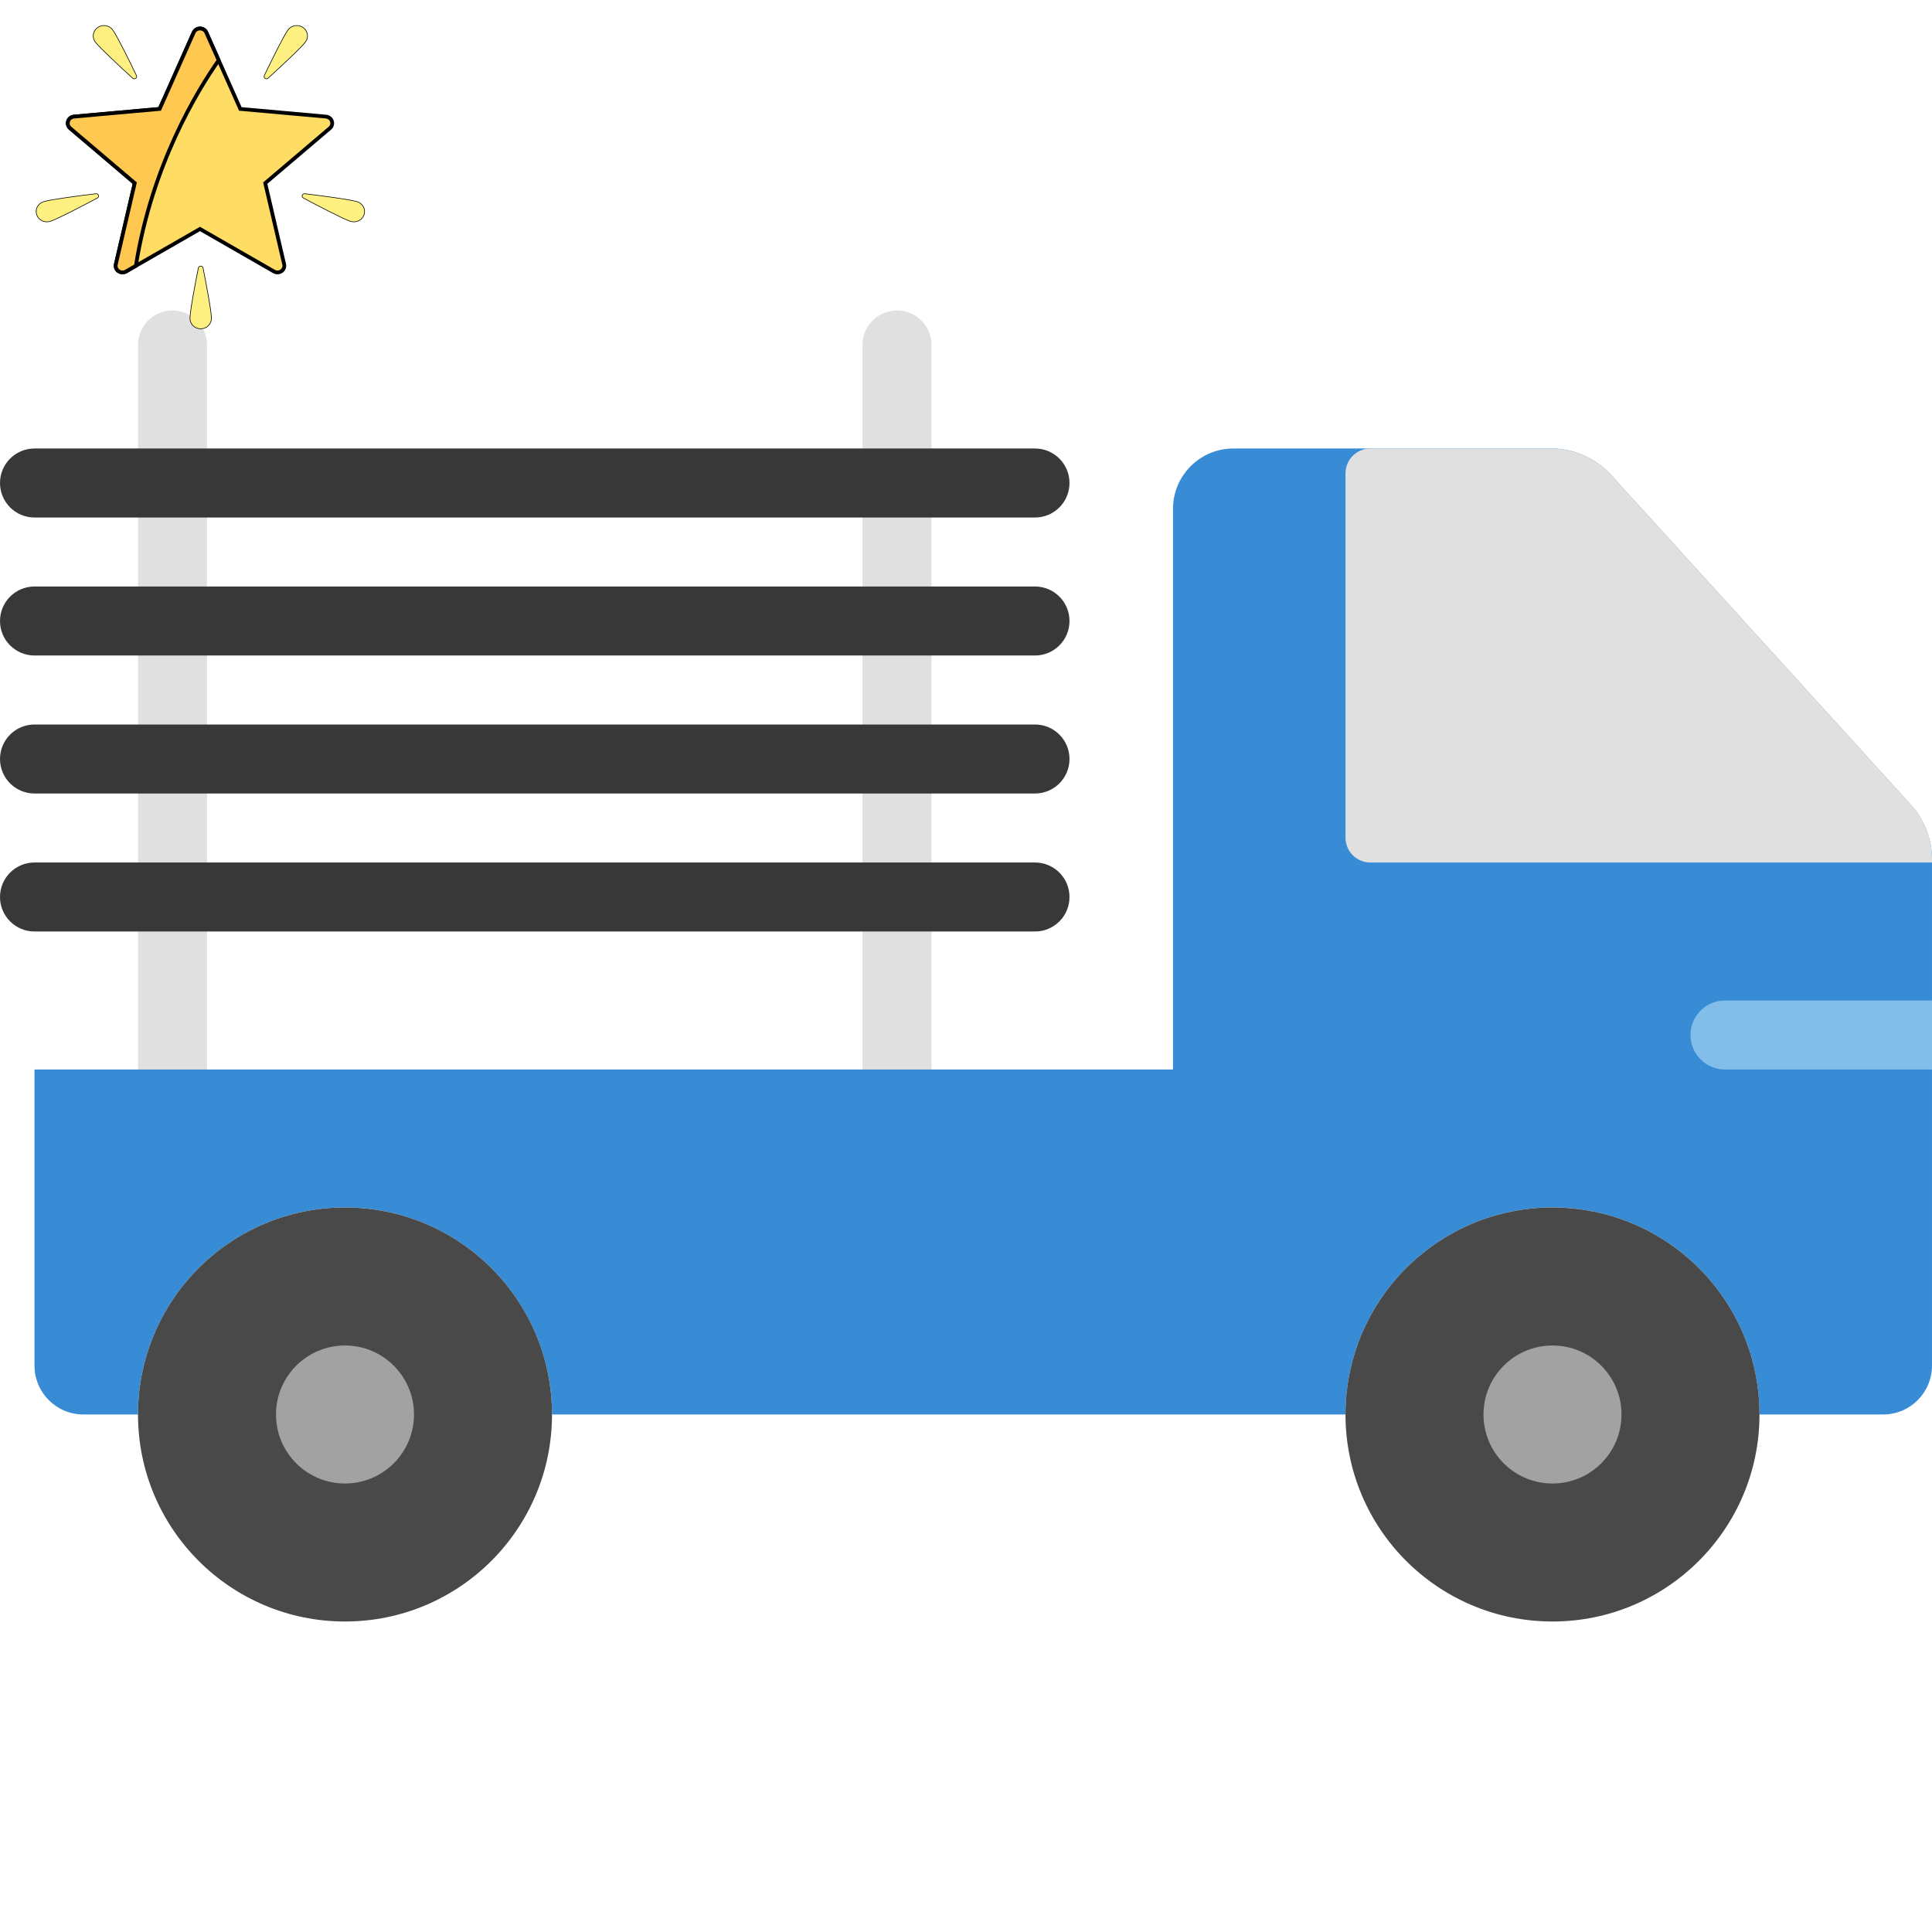 <svg width="512.002" height="512.002" xmlns="http://www.w3.org/2000/svg">

 <g>
  <title>background</title>
  <rect fill="none" id="canvas_background" height="443" width="587" y="-1" x="-1"/>
 </g>
 <g>
  <title>Layer 1</title>
  <g id="svg_1">
   <g id="svg_2">
    <path id="svg_3" fill="#E0E0E0" d="m237.714,292.572c-5.047,0 -9.143,-4.087 -9.143,-9.143l0,-192c0,-5.056 4.096,-9.143 9.143,-9.143s9.143,4.087 9.143,9.143l0,192c0,5.056 -4.096,9.143 -9.143,9.143"/>
    <path id="svg_4" fill="#E0E0E0" d="m45.714,292.572c-5.047,0 -9.143,-4.087 -9.143,-9.143l0,-192c0,-5.056 4.096,-9.143 9.143,-9.143s9.143,4.087 9.143,9.143l0,192c0,5.056 -4.096,9.143 -9.143,9.143"/>
   </g>
   <g id="svg_5">
    <path id="svg_6" fill="#383838" d="m274.286,137.144l-265.143,0c-5.047,0 -9.143,-4.087 -9.143,-9.143s4.096,-9.143 9.143,-9.143l265.143,0c5.047,0 9.143,4.087 9.143,9.143s-4.096,9.143 -9.143,9.143"/>
    <path id="svg_7" fill="#383838" d="m274.286,173.715l-265.143,0c-5.047,0 -9.143,-4.087 -9.143,-9.143s4.096,-9.143 9.143,-9.143l265.143,0c5.047,0 9.143,4.087 9.143,9.143s-4.096,9.143 -9.143,9.143"/>
    <path id="svg_8" fill="#383838" d="m274.286,210.287l-265.143,0c-5.047,0 -9.143,-4.087 -9.143,-9.143c0,-5.056 4.096,-9.143 9.143,-9.143l265.143,0c5.047,0 9.143,4.087 9.143,9.143c0,5.056 -4.096,9.143 -9.143,9.143"/>
    <path id="svg_9" fill="#383838" d="m274.286,246.858l-265.143,0c-5.047,0 -9.143,-4.087 -9.143,-9.143c0,-5.056 4.096,-9.143 9.143,-9.143l265.143,0c5.047,0 9.143,4.087 9.143,9.143c0,5.056 -4.096,9.143 -9.143,9.143"/>
   </g>
   <path id="svg_10" fill="#378CD5" d="m506.413,213.283l-79.451,-87.397c-4.069,-4.471 -9.838,-7.031 -15.89,-7.031l-84.215,0c-8.832,0 -16,7.168 -16,16l0,148.571l-301.715,0l0,78.474c0,7.159 5.797,12.955 12.955,12.955l14.473,0c0,-30.29 24.558,-54.857 54.857,-54.857s54.857,24.567 54.857,54.857l164.571,0l45.714,0c0,-30.29 24.558,-54.857 54.857,-54.857c30.299,0 54.857,24.567 54.857,54.857l32.759,0c7.159,0 12.955,-5.797 12.955,-12.955l0,-134.162c0.002,-5.349 -1.991,-10.496 -5.584,-14.455"/>
   <path id="svg_11" fill="#E0E0E0" d="m426.964,125.891c-4.069,-4.48 -9.847,-7.031 -15.899,-7.031l-47.918,0c-3.63,0 -6.574,2.944 -6.574,6.574l0,96.566c0,3.63 2.944,6.574 6.574,6.574l148.855,0l0,-0.841c0,-5.339 -1.993,-10.496 -5.586,-14.446l-79.452,-87.396z"/>
   <g id="svg_12">
    <path id="svg_13" fill="#494949" d="m466.286,374.858c0,30.299 -24.558,54.857 -54.857,54.857c-30.299,0 -54.857,-24.558 -54.857,-54.857c0,-30.299 24.558,-54.857 54.857,-54.857c30.299,0 54.857,24.558 54.857,54.857"/>
    <path id="svg_14" fill="#494949" d="m146.286,374.858c0,30.299 -24.558,54.857 -54.857,54.857s-54.857,-24.558 -54.857,-54.857c0,-30.299 24.558,-54.857 54.857,-54.857s54.857,24.558 54.857,54.857"/>
   </g>
   <g id="svg_15">
    <path id="svg_16" fill="#A2A2A2" d="m109.714,374.858c0,10.103 -8.183,18.286 -18.286,18.286s-18.286,-8.183 -18.286,-18.286s8.183,-18.286 18.286,-18.286s18.286,8.183 18.286,18.286"/>
    <path id="svg_17" fill="#A2A2A2" d="m429.714,374.858c0,10.103 -8.183,18.286 -18.286,18.286s-18.286,-8.183 -18.286,-18.286s8.183,-18.286 18.286,-18.286s18.286,8.183 18.286,18.286"/>
   </g>
   <path id="svg_18" fill="#83BEEB" d="m512,265.144l-54.857,0c-5.047,0 -9.143,4.087 -9.143,9.143c0,5.056 4.096,9.143 9.143,9.143l54.857,0l0,-18.286z"/>
  </g>
  <g id="svg_19"/>
  <g id="svg_20"/>
  <g id="svg_21"/>
  <g id="svg_22"/>
  <g id="svg_23"/>
  <g id="svg_24"/>
  <g id="svg_25"/>
  <g id="svg_26"/>
  <g id="svg_27"/>
  <g id="svg_28"/>
  <g id="svg_29"/>
  <g id="svg_30"/>
  <g id="svg_31"/>
  <g id="svg_32"/>
  <g id="svg_33"/>
  <g stroke="null" id="svg_61">
   <path stroke="null" id="svg_38" fill="#FFDC64" d="m86.384,30.902l-22.697,-2.036l-9.016,-20.252c-0.631,-1.418 -2.71,-1.418 -3.341,0l-9.016,20.252l-22.697,2.036c-1.589,0.142 -2.231,2.055 -1.032,3.074l17.125,14.553l-5.012,21.511c-0.351,1.506 1.331,2.688 2.703,1.9l19.599,-11.258l19.599,11.258c1.372,0.788 3.054,-0.394 2.703,-1.9l-5.012,-21.511l17.125,-14.553c1.199,-1.019 0.557,-2.931 -1.032,-3.074z"/>
   <g stroke="null" transform="matrix(0.17,0,0,0.164,-5.039,-3.235) " id="svg_39">
    <path stroke="null" id="svg_40" fill="#FFF082" d="m205.283,67.929c6.818,9.47 26.062,50.14 37.064,73.842c1.73,3.726 -2.945,7.092 -5.93,4.269c-18.987,-17.952 -51.452,-49.104 -58.27,-58.575c-5.395,-7.493 -3.694,-17.941 3.8,-23.336c7.493,-5.395 17.941,-3.693 23.336,3.8z"/>
    <path stroke="null" id="svg_41" fill="#FFF082" d="m478.727,67.929c-6.818,9.47 -26.062,50.14 -37.064,73.842c-1.73,3.726 2.945,7.092 5.93,4.269c18.987,-17.952 51.451,-49.105 58.27,-58.575c5.395,-7.493 3.694,-17.941 -3.8,-23.336c-7.493,-5.395 -17.941,-3.693 -23.336,3.8z"/>
    <path stroke="null" id="svg_42" fill="#FFF082" d="m586.466,345.635c-11.094,-3.618 -55.689,-9.595 -81.612,-12.875c-4.075,-0.516 -5.861,4.961 -2.266,6.947c22.873,12.635 62.416,34.099 73.51,37.717c8.778,2.863 18.215,-1.932 21.078,-10.711c2.863,-8.779 -1.932,-18.215 -10.71,-21.078z"/>
    <path stroke="null" id="svg_43" fill="#FFF082" d="m97.544,345.635c11.094,-3.618 55.689,-9.595 81.612,-12.875c4.075,-0.516 5.861,4.961 2.266,6.947c-22.873,12.635 -62.416,34.099 -73.51,37.717c-8.778,2.863 -18.215,-1.932 -21.078,-10.711s1.932,-18.215 10.71,-21.078z"/>
    <path stroke="null" id="svg_44" fill="#FFF082" d="m325.799,534.316c0,-11.669 8.145,-55.919 13.065,-81.582c0.773,-4.034 6.534,-4.034 7.307,0c4.92,25.663 13.065,69.913 13.065,81.582c0,9.233 -7.485,16.718 -16.718,16.718c-9.234,0.001 -16.719,-7.485 -16.719,-16.718z"/>
   </g>
   <path stroke="null" id="svg_45" fill="#FFC850" d="m57.95,15.978l-3.279,-7.365c-0.631,-1.418 -2.71,-1.418 -3.341,0l-9.016,20.252l-22.697,2.036c-1.589,0.142 -2.231,2.055 -1.032,3.074l17.125,14.553l-5.012,21.511c-0.351,1.506 1.331,2.688 2.703,1.9l2.609,-1.498c4.276,-26.779 16.299,-46.437 21.94,-54.463z"/>
   <g stroke="null" transform="matrix(0.17,0,0,0.164,-5.039,-3.235) " id="svg_46"/>
   <g stroke="null" transform="matrix(0.17,0,0,0.164,-5.039,-3.235) " id="svg_47"/>
   <g stroke="null" transform="matrix(0.17,0,0,0.164,-5.039,-3.235) " id="svg_48"/>
   <g stroke="null" transform="matrix(0.17,0,0,0.164,-5.039,-3.235) " id="svg_49"/>
   <g stroke="null" transform="matrix(0.17,0,0,0.164,-5.039,-3.235) " id="svg_50"/>
   <g stroke="null" transform="matrix(0.17,0,0,0.164,-5.039,-3.235) " id="svg_51"/>
   <g stroke="null" transform="matrix(0.17,0,0,0.164,-5.039,-3.235) " id="svg_52"/>
   <g stroke="null" transform="matrix(0.17,0,0,0.164,-5.039,-3.235) " id="svg_53"/>
   <g stroke="null" transform="matrix(0.17,0,0,0.164,-5.039,-3.235) " id="svg_54"/>
   <g stroke="null" transform="matrix(0.17,0,0,0.164,-5.039,-3.235) " id="svg_55"/>
   <g stroke="null" transform="matrix(0.17,0,0,0.164,-5.039,-3.235) " id="svg_56"/>
   <g stroke="null" transform="matrix(0.17,0,0,0.164,-5.039,-3.235) " id="svg_57"/>
   <g stroke="null" transform="matrix(0.17,0,0,0.164,-5.039,-3.235) " id="svg_58"/>
   <g stroke="null" transform="matrix(0.17,0,0,0.164,-5.039,-3.235) " id="svg_59"/>
   <g stroke="null" transform="matrix(0.17,0,0,0.164,-5.039,-3.235) " id="svg_60"/>
  </g>
 </g>
</svg>